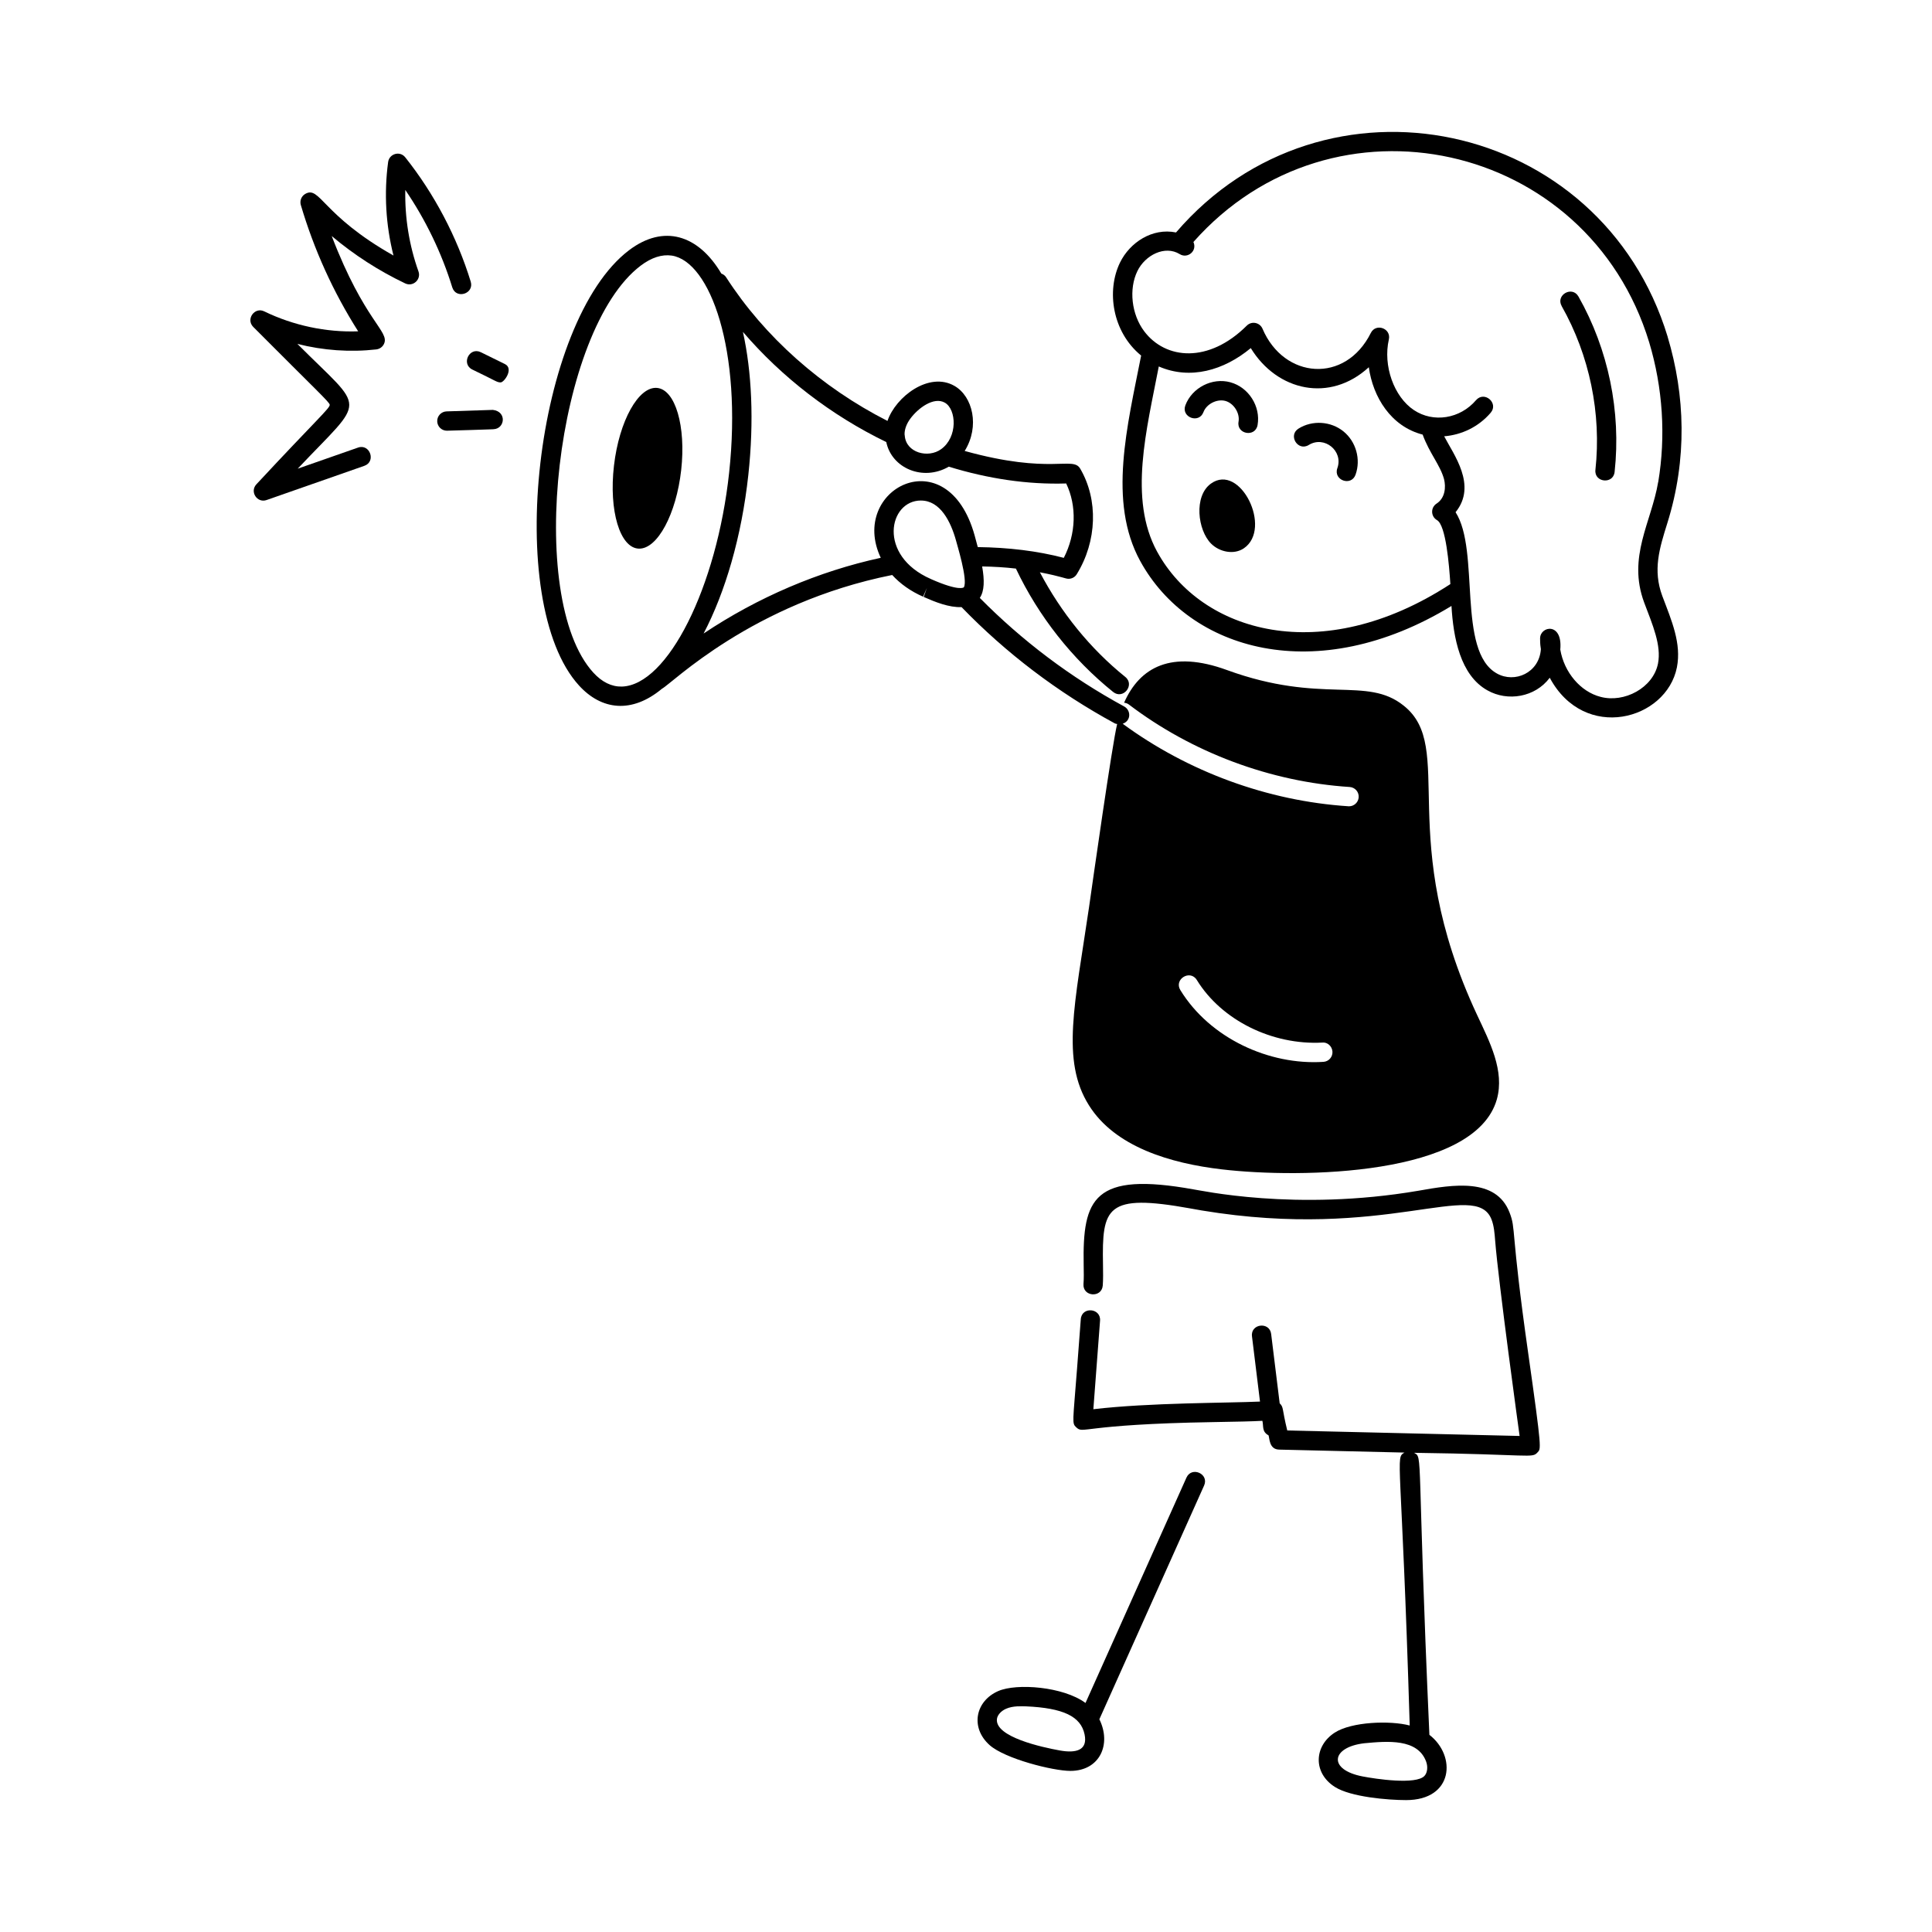 <svg id="Layer_1" enable-background="new 0 0 75 75" viewBox="0 0 75 75" xmlns="http://www.w3.org/2000/svg"><g id="Announcement" fill="rgb(0,0,0)"><path d="m59.683 56.385c.14-.149.183-.038-.359-3.858-.697-4.894-.463-4.785-.725-5.461-.528-1.355-2.187-1.081-3.534-.842-4.792.82-8.532-.033-8.721-.05-3.898-.705-4.321.353-4.276 2.921.005.278.01.538-.007.75-.038.495.708.553.748.059.018-.232.014-.517.009-.821-.039-2.207.114-2.764 3.393-2.171l.44.078c7.185 1.193 10.632-1.234 11.249.348.097.248.12.543.142.827.125 1.596.933 7.474.949 7.579l-9.02-.213c-.214-.876-.131-.89-.294-1.055l-.331-2.691c-.059-.488-.805-.403-.744.092l.311 2.532c-1.289.059-4.273.04-6.469.297.008-.104.021-.297.26-3.439.036-.491-.711-.556-.748-.055l-.144 1.907c-.163 2.125-.205 2.128-.032 2.29.293.274.167-.118 5.329-.203.92-.016 1.506-.027 1.896-.05.054.202-.032.416.239.564.044.101.014.545.413.554l4.864.115c-.37.223-.114.029.204 10.595-.76-.2-2.254-.149-2.913.278-.81.526-.842 1.57.01 2.108.61.389 2.054.51 2.764.51 1.842 0 1.958-1.719.903-2.534-.496-11.104-.24-10.747-.595-10.948 4.562.061 4.57.221 4.79-.012zm-4.383 12.553c-.328.36-1.921.116-2.397.024-1.358-.257-1.238-1.135.055-1.289.925-.087 2.061-.179 2.399.696.081.209.058.442-.057.568z"/><path d="m64.739 13.075c-2.573-8.47-13.34-10.74-19.086-4.051-.924-.188-1.792.39-2.173 1.166-.533 1.09-.309 2.691.819 3.613-.532 2.713-1.297 5.669-.039 7.971 1.903 3.484 6.851 4.937 12.086 1.749.072 1.22.335 2.689 1.4 3.279.781.439 1.846.269 2.415-.492 1.344 2.508 4.526 1.649 4.936-.402.182-.933-.204-1.81-.567-2.773-.374-1.006-.111-1.847.193-2.819.785-2.504.691-4.982.015-7.239zm-19.82 8.34c-1.12-2.051-.404-4.745.065-7.189 1.219.531 2.529.152 3.571-.713 1.025 1.674 3.073 2.129 4.582.743.161 1.158.859 2.298 2.09 2.615.268.733.678 1.175.83 1.727.077.304.048.734-.29.952-.236.153-.227.5.017.641.347.198.471 1.744.519 2.482l-.026.018c-4.979 3.23-9.642 1.865-11.357-1.275zm19.451-2.702c-.262 1.56-1.202 2.907-.543 4.678.326.865.675 1.657.536 2.371-.189.944-1.313 1.535-2.229 1.29-.776-.198-1.414-.949-1.564-1.836.099-1.077-.784-.918-.784-.431 0 .251.018.314.031.415-.064.921-1.014 1.332-1.705.946-1.567-.867-.644-4.772-1.607-6.262.849-1.043-.083-2.248-.442-2.947.671-.055 1.328-.358 1.804-.913.322-.375-.243-.866-.569-.488-.619.723-1.654.888-2.41.384-.777-.517-1.205-1.722-.973-2.743.097-.431-.506-.646-.701-.25-.986 1.978-3.371 1.793-4.204-.167-.101-.237-.415-.312-.61-.119-1.472 1.468-3.15 1.325-3.983.218-.494-.656-.604-1.64-.262-2.339.303-.62 1.068-1.008 1.642-.655.302.189.689-.121.531-.471 5.415-6.116 15.315-3.931 17.694 3.898.528 1.76.649 3.635.35 5.421z"/><path d="m25.51 15.059c-.72-.07-1.474 1.277-1.676 3.019-.203 1.751.234 3.197.966 3.22.722.023 1.454-1.348 1.644-3.053.189-1.695-.225-3.117-.935-3.186z"/><path d="m37.328 23.569c1.728 1.786 3.728 3.307 5.953 4.515.028.015.058.015.087.022-.192.765-.963 6.211-1.09 7.1-.552 3.764-1.097 5.965-.007 7.699 1.007 1.615 3.161 2.257 5.164 2.49 3.073.36 9.83.25 10.672-2.717.31-1.106-.276-2.23-.767-3.279-3.22-6.892-.798-10.38-2.849-12.006-1.445-1.162-3.17-.036-6.861-1.382-2.153-.786-3.381-.117-3.993 1.268.064.008.127.026.182.067 2.453 1.867 5.499 3.006 8.575 3.205.207.014.363.191.35.398-.013.198-.178.351-.374.351-.008 0-.017 0-.025-.001-3.133-.203-6.231-1.343-8.762-3.203.34-.121.317-.53.057-.671-2.088-1.134-3.966-2.556-5.604-4.214.181-.272.185-.688.091-1.222.448.008.886.033 1.31.083.877 1.851 2.182 3.507 3.775 4.79.388.311.856-.273.471-.584-1.369-1.103-2.495-2.504-3.315-4.062.887.173.985.253 1.113.253.128 0 .25-.065.319-.179.788-1.279.841-2.887.134-4.096-.291-.501-1.128.244-4.485-.688.595-.957.31-2.119-.393-2.523-.986-.573-2.285.416-2.604 1.357-2.558-1.3-4.773-3.26-6.266-5.579-.045-.07-.112-.114-.184-.141-.898-1.516-2.244-1.921-3.583-.906-3.637 2.757-4.896 13.66-1.941 16.898.871.954 2.043 1.102 3.22.124.385-.199 3.488-3.326 8.937-4.415.313.343.717.631 1.199.842l.15-.344-.127.354c.446.197.984.415 1.473.395zm9.133 14.475c.964 1.57 2.935 2.532 4.868 2.429.202-.025.384.144.397.352.012.207-.146.385-.352.396-2.103.138-4.404-.915-5.552-2.784-.26-.423.379-.815.639-.393zm-9.781-22.412c0.0.001 0.0.001.001.001.448.259.508 1.334-.147 1.804-.503.364-1.364.142-1.412-.53-0-.016-.005-.031-.007-.046-.002-.194.076-.408.222-.606.295-.404.909-.87 1.344-.622zm-2.275 1.528c.207 1.013 1.422 1.539 2.427.956 1.527.47 3.064.699 4.557.652.419.871.384 1.958-.092 2.888-1.036-.271-2.155-.403-3.34-.418-.013-.047.046.17-.123-.457-1.06-3.803-4.901-1.787-3.643.873-2.41.523-4.775 1.533-6.877 2.939.838-1.6 1.477-3.758 1.737-6.163.226-2.091.132-4.005-.211-5.547 1.51 1.763 3.428 3.242 5.565 4.277zm-10.267 9.493c-.394.008-.767-.172-1.107-.544-2.647-2.903-1.444-13.308 1.84-15.796.42-.318.828-.446 1.208-.391 1.49.231 2.739 3.672 2.226 8.428-.48 4.452-2.388 8.254-4.167 8.303zm11.612-7.222c.755 0 1.16.824 1.362 1.551.021.1.474 1.54.304 1.817-.001.002-.165.17-1.259-.312l-.023-.011c-0 0-0 0-0 0-2.079-.909-1.637-3.046-.383-3.046z"/><path d="m41.552 68.746c1.147 0 1.603-1.039 1.125-2.004l4.066-9.074c.203-.456-.484-.756-.685-.307l-3.919 8.748c-.859-.637-2.674-.775-3.388-.462-.891.39-1.094 1.419-.334 2.098.599.532 2.463 1.001 3.135 1.001zm-2.5-2.411c.277-.122.606-.097.772-.095 1.452.064 2.133.39 2.279 1.088.131.624-.336.737-.961.625-.687-.124-2.513-.521-2.442-1.216.016-.155.158-.317.353-.402z"/><path d="m18.273 10.932c-.534-1.736-1.412-3.405-2.541-4.825-.211-.264-.622-.137-.665.184-.163 1.209-.091 2.447.208 3.629-2.776-1.568-2.851-2.72-3.424-2.393-.151.087-.222.265-.173.432.512 1.733 1.259 3.38 2.226 4.903-1.247.045-2.523-.229-3.643-.773-.374-.187-.728.302-.43.602 2.447 2.458 2.954 2.914 2.969 3.021.018.126-.507.573-2.846 3.088-.27.287.03.742.396.611l3.792-1.327c.47-.164.217-.874-.248-.707l-2.337.817c2.679-2.836 2.658-2.163-.011-4.843 1 .254 2.049.328 3.064.213.13-.016.244-.098.298-.217.224-.487-.753-.856-2.031-4.184.866.73 1.821 1.347 2.853 1.839.308.145.626-.156.515-.465-.361-1.012-.534-2.09-.511-3.163.789 1.157 1.412 2.447 1.822 3.779.147.478.862.252.717-.221z"/><path d="m17.347 16.72c.101 0 1.91-.057 1.809-.058.445-.015.53-.686-.024-.75l-1.796.058c-.207.007-.37.18-.363.387.006.203.173.363.375.363z"/><path d="m19.601 14.133-.933-.459c-.449-.22-.775.455-.332.672.928.443.945.499 1.099.499.139 0 .52-.537.166-.712z"/><path d="m60.624 11.883c1.083 1.914 1.548 4.171 1.31 6.356-.055.496.693.571.745.082.256-2.341-.242-4.759-1.402-6.808-.243-.433-.897-.062-.652.369z"/><path d="m47.767 14.841c-.707-.194-1.492.206-1.751.893-.174.464.527.729.702.264.119-.316.523-.521.851-.434.326.09.57.474.511.807-.085.488.653.618.739.129.126-.722-.347-1.466-1.052-1.658z"/><path d="m50.41 16.637c-.42.261-.029.898.396.637.602-.374 1.351.233 1.11.9-.167.468.538.72.706.254.213-.594.02-1.285-.469-1.681-.49-.397-1.208-.444-1.743-.11z"/><path d="m47.006 18.775c-.67.485-.515 1.806.009 2.329.328.328.886.442 1.27.182 1.122-.762-.14-3.336-1.279-2.511z"/></g></svg>